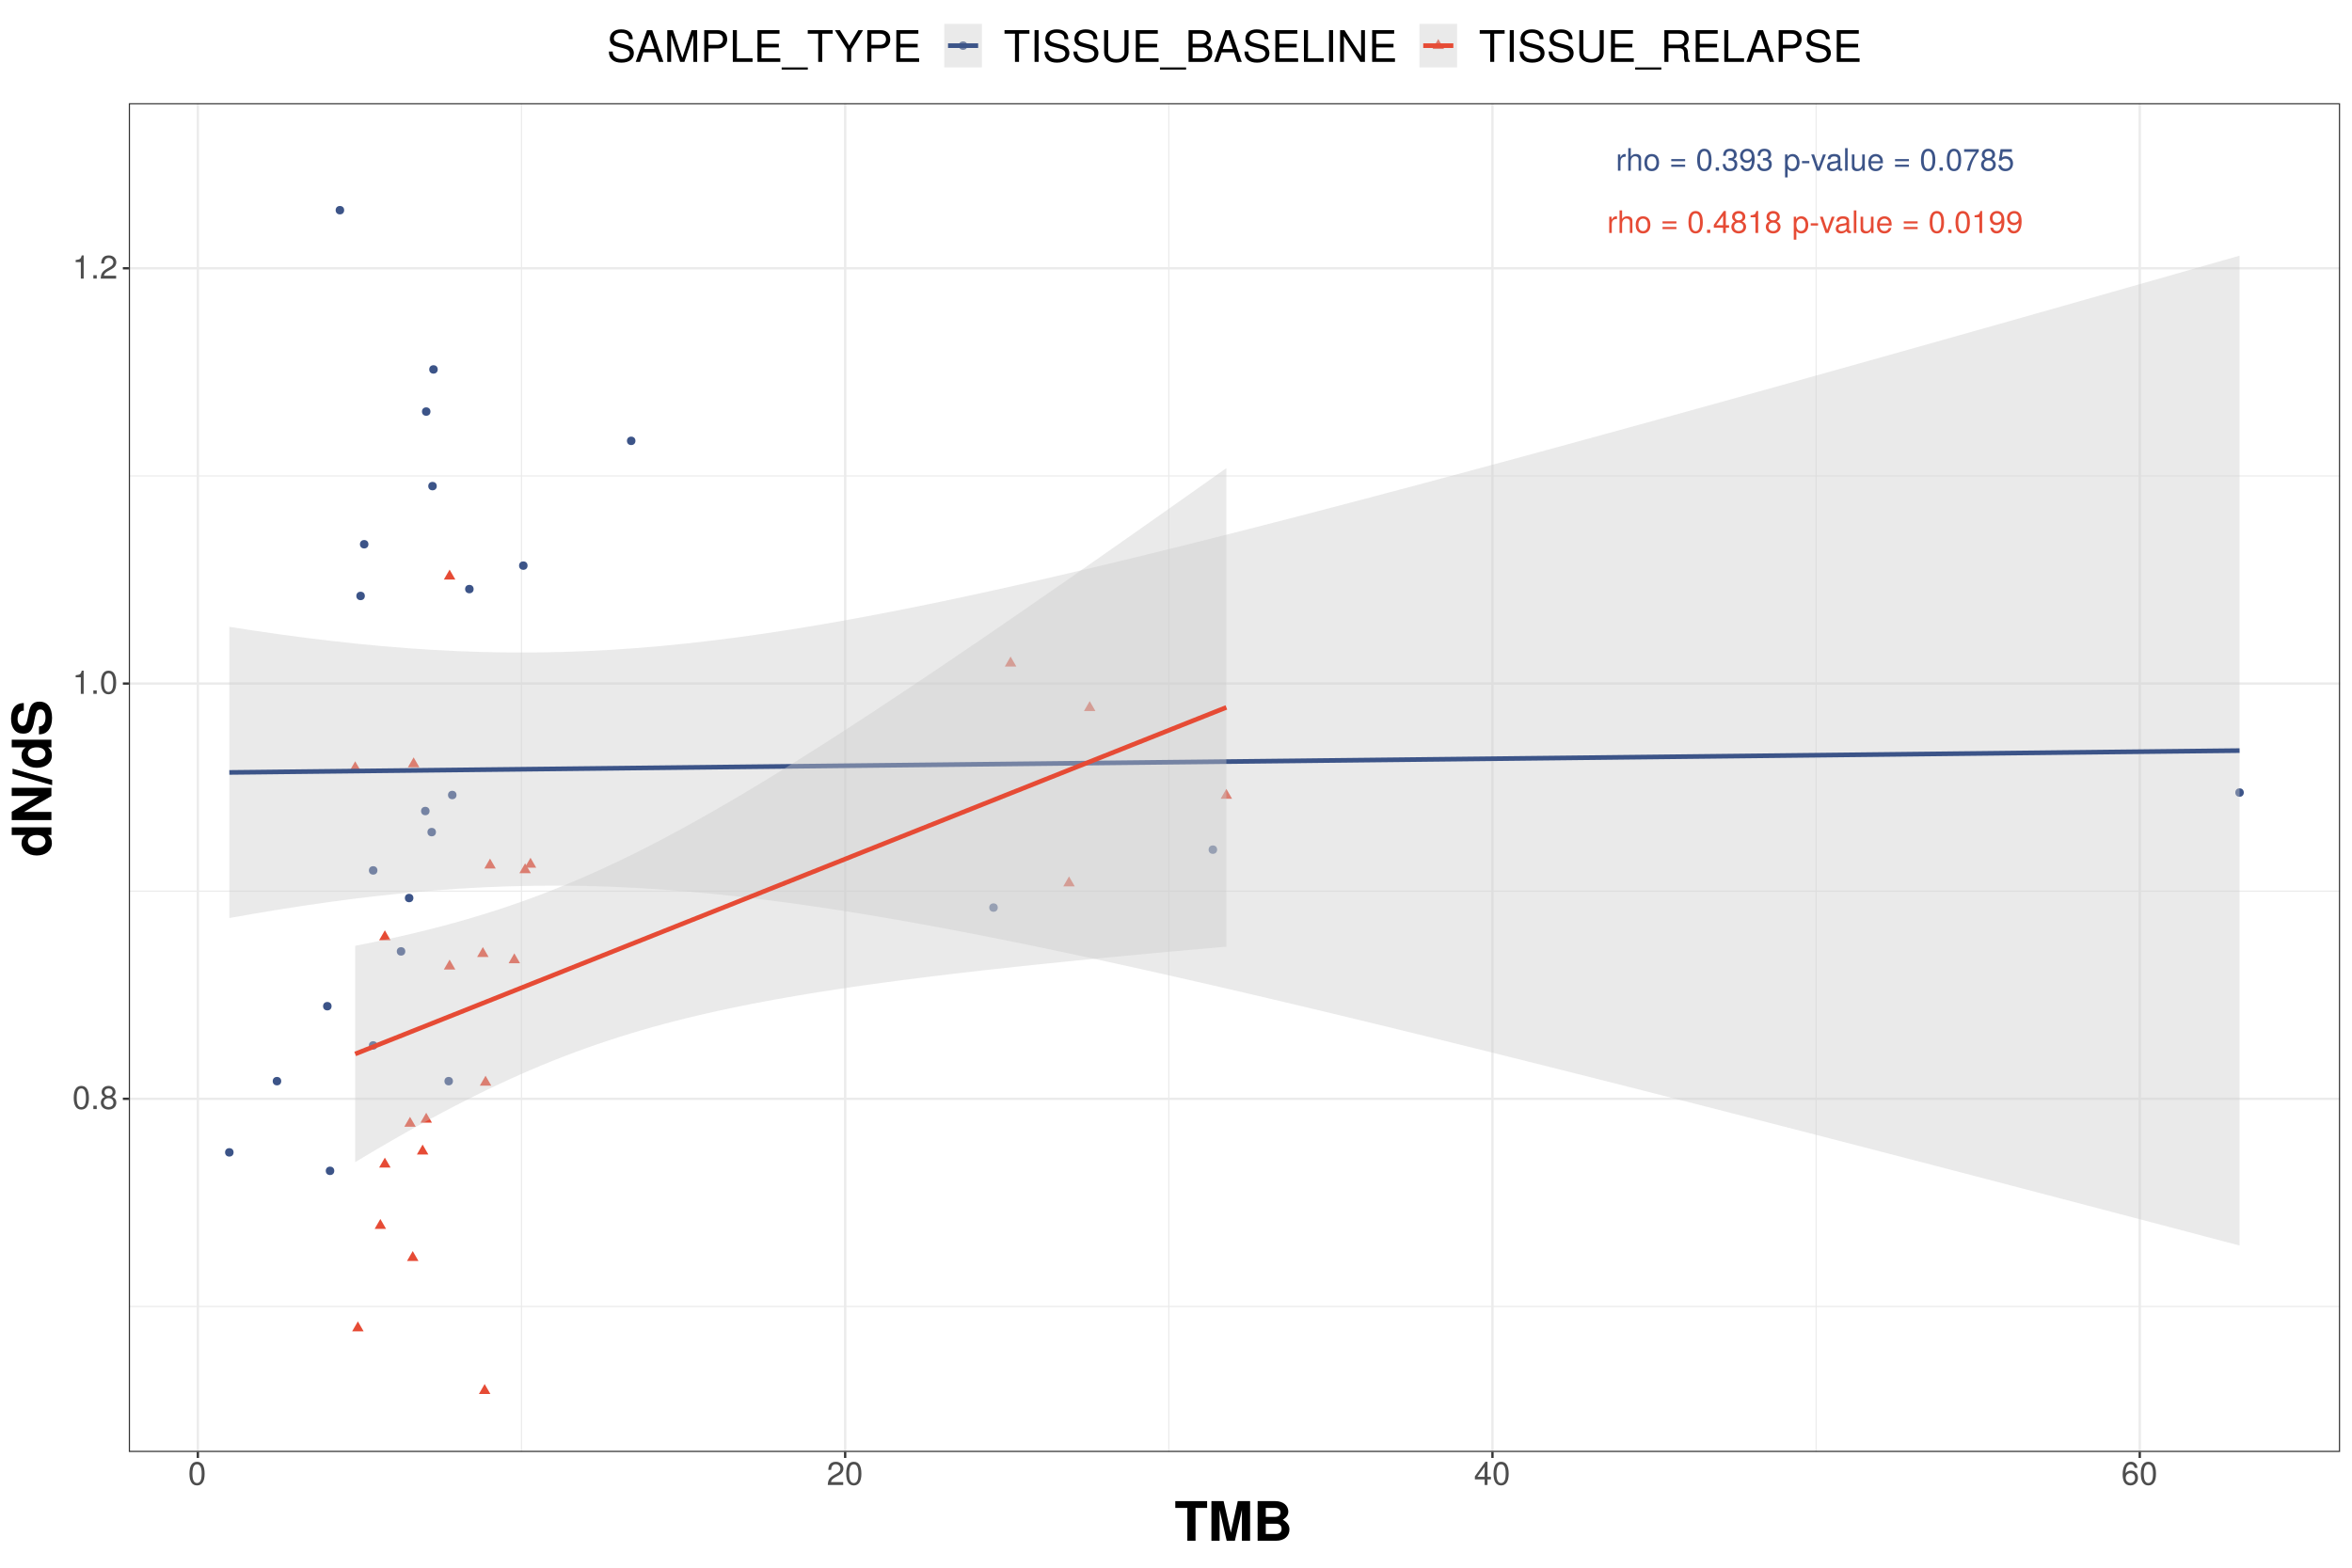 <?xml version="1.0" encoding="UTF-8"?>
<svg xmlns="http://www.w3.org/2000/svg" xmlns:xlink="http://www.w3.org/1999/xlink" width="1080pt" height="720pt" viewBox="0 0 1080 720" version="1.1">
<defs>
<g>
<symbol overflow="visible" id="glyph0-0">
<path style="stroke:none;" d=""/>
</symbol>
<symbol overflow="visible" id="glyph0-1">
<path style="stroke:none;" d="M 4.562 -6.406 L 4.562 -7.625 C 4.359 -7.656 4.266 -7.656 4.109 -7.656 C 3.344 -7.656 2.766 -7.203 2.078 -6.094 L 2.078 -7.453 L 1 -7.453 L 1 0 L 2.172 0 L 2.172 -3.875 C 2.172 -5.547 2.734 -6.391 4.562 -6.406 Z M 4.562 -6.406 "/>
</symbol>
<symbol overflow="visible" id="glyph0-2">
<path style="stroke:none;" d="M 6.906 0 L 6.906 -5.625 C 6.906 -6.875 6.016 -7.656 4.562 -7.656 C 3.516 -7.656 2.875 -7.344 2.172 -6.422 L 2.172 -10.359 L 1 -10.359 L 1 0 L 2.172 0 L 2.172 -4.109 C 2.172 -5.625 2.969 -6.625 4.188 -6.625 C 5.031 -6.625 5.734 -6.141 5.734 -5.156 L 5.734 0 Z M 6.906 0 "/>
</symbol>
<symbol overflow="visible" id="glyph0-3">
<path style="stroke:none;" d="M 7.25 -3.672 C 7.25 -6.234 6.016 -7.656 3.875 -7.656 C 1.781 -7.656 0.516 -6.234 0.516 -3.719 C 0.516 -1.219 1.766 0.219 3.875 0.219 C 5.969 0.219 7.25 -1.219 7.25 -3.672 Z M 6.016 -3.688 C 6.016 -1.938 5.188 -0.875 3.875 -0.875 C 2.562 -0.875 1.75 -1.922 1.75 -3.719 C 1.75 -5.516 2.562 -6.562 3.875 -6.562 C 5.219 -6.562 6.016 -5.531 6.016 -3.688 Z M 6.016 -3.688 "/>
</symbol>
<symbol overflow="visible" id="glyph0-4">
<path style="stroke:none;" d=""/>
</symbol>
<symbol overflow="visible" id="glyph0-5">
<path style="stroke:none;" d="M 7.344 -4.359 L 7.344 -5.328 L 0.969 -5.328 L 0.969 -4.359 Z M 7.344 -1.781 L 7.344 -2.75 L 0.969 -2.75 L 0.969 -1.781 Z M 7.344 -1.781 "/>
</symbol>
<symbol overflow="visible" id="glyph0-6">
<path style="stroke:none;" d="M 7.203 -4.844 C 7.203 -8.344 6.094 -10.078 3.906 -10.078 C 1.734 -10.078 0.609 -8.312 0.609 -4.938 C 0.609 -1.531 1.75 0.219 3.906 0.219 C 6.047 0.219 7.203 -1.531 7.203 -4.844 Z M 5.922 -4.969 C 5.922 -2.109 5.281 -0.828 3.875 -0.828 C 2.562 -0.828 1.891 -2.156 1.891 -4.922 C 1.891 -7.672 2.562 -8.969 3.906 -8.969 C 5.266 -8.969 5.922 -7.656 5.922 -4.969 Z M 5.922 -4.969 "/>
</symbol>
<symbol overflow="visible" id="glyph0-7">
<path style="stroke:none;" d="M 2.719 0 L 2.719 -1.484 L 1.234 -1.484 L 1.234 0 Z M 2.719 0 "/>
</symbol>
<symbol overflow="visible" id="glyph0-8">
<path style="stroke:none;" d="M 7.188 -2.922 C 7.188 -4.156 6.703 -4.859 5.484 -5.281 C 6.422 -5.641 6.891 -6.297 6.891 -7.312 C 6.891 -9.047 5.75 -10.078 3.828 -10.078 C 1.797 -10.078 0.719 -8.969 0.672 -6.828 L 1.922 -6.828 C 1.953 -8.312 2.562 -8.984 3.844 -8.984 C 4.953 -8.984 5.609 -8.328 5.609 -7.266 C 5.609 -6.188 5.141 -5.75 3.141 -5.75 L 3.141 -4.688 L 3.828 -4.688 C 5.203 -4.688 5.922 -4.031 5.922 -2.922 C 5.922 -1.656 5.141 -0.891 3.828 -0.891 C 2.453 -0.891 1.797 -1.578 1.703 -3.047 L 0.453 -3.047 C 0.609 -0.797 1.719 0.219 3.781 0.219 C 5.859 0.219 7.188 -1.031 7.188 -2.922 Z M 7.188 -2.922 "/>
</symbol>
<symbol overflow="visible" id="glyph0-9">
<path style="stroke:none;" d="M 7.234 -5.281 C 7.234 -8.438 6.141 -10.078 3.844 -10.078 C 1.922 -10.078 0.547 -8.719 0.547 -6.734 C 0.547 -4.859 1.812 -3.594 3.641 -3.594 C 4.594 -3.594 5.297 -3.938 5.938 -4.719 C 5.922 -2.266 5.141 -0.891 3.703 -0.891 C 2.812 -0.891 2.203 -1.453 2 -2.422 L 0.75 -2.422 C 1 -0.766 2.078 0.219 3.609 0.219 C 5.969 0.219 7.234 -1.797 7.234 -5.281 Z M 5.875 -6.766 C 5.875 -5.531 5 -4.703 3.781 -4.703 C 2.578 -4.703 1.812 -5.484 1.812 -6.844 C 1.812 -8.125 2.672 -8.984 3.828 -8.984 C 4.984 -8.984 5.875 -8.078 5.875 -6.766 Z M 5.875 -6.766 "/>
</symbol>
<symbol overflow="visible" id="glyph0-10">
<path style="stroke:none;" d="M 7.438 -3.656 C 7.438 -6.156 6.219 -7.656 4.234 -7.656 C 3.234 -7.656 2.422 -7.203 1.859 -6.328 L 1.859 -7.453 L 0.781 -7.453 L 0.781 3.094 L 1.969 3.094 L 1.969 -0.891 C 2.594 -0.125 3.281 0.219 4.25 0.219 C 6.172 0.219 7.438 -1.281 7.438 -3.656 Z M 6.203 -3.688 C 6.203 -1.984 5.328 -0.891 4.031 -0.891 C 2.781 -0.891 1.969 -1.922 1.969 -3.672 C 1.969 -5.422 2.781 -6.562 4.031 -6.562 C 5.344 -6.562 6.203 -5.453 6.203 -3.688 Z M 6.203 -3.688 "/>
</symbol>
<symbol overflow="visible" id="glyph0-11">
<path style="stroke:none;" d="M 4.031 -3.406 L 4.031 -4.438 L 0.656 -4.438 L 0.656 -3.406 Z M 4.031 -3.406 "/>
</symbol>
<symbol overflow="visible" id="glyph0-12">
<path style="stroke:none;" d="M 6.906 -7.453 L 5.578 -7.453 L 3.469 -1.406 L 1.484 -7.453 L 0.141 -7.453 L 2.766 0 L 4.047 0 Z M 6.906 -7.453 "/>
</symbol>
<symbol overflow="visible" id="glyph0-13">
<path style="stroke:none;" d="M 7.609 -0.031 L 7.609 -0.922 C 7.484 -0.891 7.422 -0.891 7.344 -0.891 C 6.938 -0.891 6.719 -1.109 6.719 -1.484 L 6.719 -5.625 C 6.719 -6.953 5.75 -7.656 3.906 -7.656 C 2.109 -7.656 1 -6.969 0.922 -5.25 L 2.125 -5.25 C 2.219 -6.156 2.766 -6.562 3.875 -6.562 C 4.938 -6.562 5.531 -6.172 5.531 -5.453 L 5.531 -5.141 C 5.531 -4.656 5.234 -4.438 4.297 -4.328 C 2.609 -4.109 2.359 -4.047 1.906 -3.875 C 1.031 -3.516 0.594 -2.844 0.594 -1.938 C 0.594 -0.578 1.531 0.219 3.047 0.219 C 4 0.219 4.922 -0.188 5.578 -0.875 C 5.703 -0.312 6.219 0.094 6.797 0.094 C 7.031 0.094 7.219 0.078 7.609 -0.031 Z M 5.531 -2.578 C 5.531 -1.5 4.453 -0.828 3.297 -0.828 C 2.375 -0.828 1.828 -1.156 1.828 -1.969 C 1.828 -2.75 2.359 -3.078 3.625 -3.266 C 4.875 -3.438 5.141 -3.5 5.531 -3.688 Z M 5.531 -2.578 "/>
</symbol>
<symbol overflow="visible" id="glyph0-14">
<path style="stroke:none;" d="M 2.141 0 L 2.141 -10.359 L 0.969 -10.359 L 0.969 0 Z M 2.141 0 "/>
</symbol>
<symbol overflow="visible" id="glyph0-15">
<path style="stroke:none;" d="M 6.859 0 L 6.859 -7.453 L 5.672 -7.453 L 5.672 -3.344 C 5.672 -1.812 4.875 -0.828 3.641 -0.828 C 2.703 -0.828 2.109 -1.391 2.109 -2.297 L 2.109 -7.453 L 0.922 -7.453 L 0.922 -1.812 C 0.922 -0.578 1.844 0.219 3.297 0.219 C 4.391 0.219 5.094 -0.172 5.781 -1.156 L 5.781 0 Z M 6.859 0 "/>
</symbol>
<symbol overflow="visible" id="glyph0-16">
<path style="stroke:none;" d="M 7.297 -3.391 C 7.297 -4.469 7.203 -5.141 7 -5.703 C 6.516 -6.922 5.375 -7.656 3.984 -7.656 C 1.906 -7.656 0.562 -6.125 0.562 -3.688 C 0.562 -1.234 1.859 0.219 3.953 0.219 C 5.656 0.219 6.844 -0.75 7.141 -2.266 L 5.938 -2.266 C 5.609 -1.281 4.953 -0.875 4 -0.875 C 2.766 -0.875 1.828 -1.672 1.812 -3.391 Z M 6.031 -4.438 C 6.031 -4.438 6.031 -4.375 6.016 -4.344 L 1.828 -4.344 C 1.938 -5.672 2.766 -6.562 3.969 -6.562 C 5.141 -6.562 6.031 -5.609 6.031 -4.438 Z M 6.031 -4.438 "/>
</symbol>
<symbol overflow="visible" id="glyph0-17">
<path style="stroke:none;" d="M 7.391 -8.812 L 7.391 -9.875 L 0.656 -9.875 L 0.656 -8.625 L 6.094 -8.625 C 4.094 -6.094 2.672 -3.156 1.969 0 L 3.297 0 C 3.859 -3.25 5.281 -6.297 7.391 -8.812 Z M 7.391 -8.812 "/>
</symbol>
<symbol overflow="visible" id="glyph0-18">
<path style="stroke:none;" d="M 7.297 -2.844 C 7.297 -3.969 6.719 -4.75 5.562 -5.297 C 6.594 -5.922 6.938 -6.438 6.938 -7.391 C 6.938 -8.969 5.703 -10.078 3.906 -10.078 C 2.141 -10.078 0.875 -8.969 0.875 -7.391 C 0.875 -6.453 1.219 -5.938 2.25 -5.297 C 1.094 -4.75 0.531 -3.969 0.531 -2.859 C 0.531 -1.016 1.922 0.219 3.906 0.219 C 5.906 0.219 7.297 -1.016 7.297 -2.844 Z M 5.656 -7.359 C 5.656 -6.422 4.969 -5.797 3.906 -5.797 C 2.859 -5.797 2.156 -6.422 2.156 -7.375 C 2.156 -8.344 2.859 -8.969 3.906 -8.969 C 4.984 -8.969 5.656 -8.344 5.656 -7.359 Z M 6.016 -2.828 C 6.016 -1.641 5.156 -0.891 3.875 -0.891 C 2.656 -0.891 1.812 -1.656 1.812 -2.828 C 1.812 -4.016 2.656 -4.75 3.906 -4.75 C 5.156 -4.75 6.016 -4.016 6.016 -2.828 Z M 6.016 -2.828 "/>
</symbol>
<symbol overflow="visible" id="glyph0-19">
<path style="stroke:none;" d="M 7.297 -3.344 C 7.297 -5.328 5.969 -6.641 4.031 -6.641 C 3.328 -6.641 2.766 -6.453 2.172 -6.031 L 2.578 -8.625 L 6.766 -8.625 L 6.766 -9.875 L 1.562 -9.875 L 0.812 -4.594 L 1.969 -4.594 C 2.547 -5.297 3.031 -5.531 3.812 -5.531 C 5.156 -5.531 6.016 -4.656 6.016 -3.172 C 6.016 -1.719 5.172 -0.891 3.812 -0.891 C 2.719 -0.891 2.047 -1.453 1.75 -2.594 L 0.5 -2.594 C 0.906 -0.578 2.047 0.219 3.844 0.219 C 5.875 0.219 7.297 -1.203 7.297 -3.344 Z M 7.297 -3.344 "/>
</symbol>
<symbol overflow="visible" id="glyph0-20">
<path style="stroke:none;" d="M 7.391 -2.422 L 7.391 -3.547 L 5.906 -3.547 L 5.906 -10.078 L 4.984 -10.078 L 0.391 -3.734 L 0.391 -2.422 L 4.656 -2.422 L 4.656 0 L 5.906 0 L 5.906 -2.422 Z M 4.656 -3.547 L 1.5 -3.547 L 4.656 -7.953 Z M 4.656 -3.547 "/>
</symbol>
<symbol overflow="visible" id="glyph0-21">
<path style="stroke:none;" d="M 4.938 0 L 4.938 -10.078 L 4.109 -10.078 C 3.672 -8.531 3.391 -8.312 1.453 -8.078 L 1.453 -7.188 L 3.688 -7.188 L 3.688 0 Z M 4.938 0 "/>
</symbol>
<symbol overflow="visible" id="glyph1-0">
<path style="stroke:none;" d=""/>
</symbol>
<symbol overflow="visible" id="glyph1-1">
<path style="stroke:none;" d="M 7.609 -5.109 C 7.609 -8.812 6.438 -10.641 4.125 -10.641 C 1.828 -10.641 0.641 -8.781 0.641 -5.203 C 0.641 -1.625 1.844 0.219 4.125 0.219 C 6.375 0.219 7.609 -1.625 7.609 -5.109 Z M 6.25 -5.234 C 6.25 -2.219 5.562 -0.875 4.094 -0.875 C 2.703 -0.875 2 -2.281 2 -5.188 C 2 -8.094 2.703 -9.469 4.125 -9.469 C 5.547 -9.469 6.25 -8.078 6.25 -5.234 Z M 6.25 -5.234 "/>
</symbol>
<symbol overflow="visible" id="glyph1-2">
<path style="stroke:none;" d="M 2.859 0 L 2.859 -1.562 L 1.312 -1.562 L 1.312 0 Z M 2.859 0 "/>
</symbol>
<symbol overflow="visible" id="glyph1-3">
<path style="stroke:none;" d="M 7.688 -3 C 7.688 -4.188 7.094 -5.016 5.859 -5.594 C 6.953 -6.25 7.312 -6.797 7.312 -7.797 C 7.312 -9.469 6.016 -10.641 4.125 -10.641 C 2.25 -10.641 0.938 -9.469 0.938 -7.797 C 0.938 -6.812 1.297 -6.266 2.375 -5.594 C 1.156 -5.016 0.562 -4.188 0.562 -3.016 C 0.562 -1.062 2.031 0.219 4.125 0.219 C 6.219 0.219 7.688 -1.062 7.688 -3 Z M 5.969 -7.766 C 5.969 -6.781 5.234 -6.125 4.125 -6.125 C 3.016 -6.125 2.281 -6.781 2.281 -7.781 C 2.281 -8.812 3.016 -9.469 4.125 -9.469 C 5.25 -9.469 5.969 -8.812 5.969 -7.766 Z M 6.344 -2.984 C 6.344 -1.719 5.438 -0.938 4.094 -0.938 C 2.812 -0.938 1.906 -1.734 1.906 -2.984 C 1.906 -4.234 2.812 -5.016 4.125 -5.016 C 5.438 -5.016 6.344 -4.234 6.344 -2.984 Z M 6.344 -2.984 "/>
</symbol>
<symbol overflow="visible" id="glyph1-4">
<path style="stroke:none;" d="M 5.203 0 L 5.203 -10.641 L 4.328 -10.641 C 3.875 -9 3.562 -8.781 1.531 -8.516 L 1.531 -7.578 L 3.891 -7.578 L 3.891 0 Z M 5.203 0 "/>
</symbol>
<symbol overflow="visible" id="glyph1-5">
<path style="stroke:none;" d="M 7.672 -7.516 C 7.672 -9.312 6.266 -10.641 4.266 -10.641 C 2.078 -10.641 0.828 -9.531 0.75 -6.938 L 2.062 -6.938 C 2.172 -8.734 2.906 -9.484 4.219 -9.484 C 5.422 -9.484 6.312 -8.625 6.312 -7.484 C 6.312 -6.641 5.812 -5.922 4.875 -5.391 L 3.5 -4.609 C 1.281 -3.344 0.625 -2.344 0.516 0 L 7.594 0 L 7.594 -1.312 L 2 -1.312 C 2.125 -2.172 2.609 -2.734 3.922 -3.5 L 5.422 -4.312 C 6.906 -5.094 7.672 -6.203 7.672 -7.516 Z M 7.672 -7.516 "/>
</symbol>
<symbol overflow="visible" id="glyph1-6">
<path style="stroke:none;" d="M 7.797 -2.547 L 7.797 -3.734 L 6.219 -3.734 L 6.219 -10.641 L 5.25 -10.641 L 0.422 -3.938 L 0.422 -2.547 L 4.906 -2.547 L 4.906 0 L 6.219 0 L 6.219 -2.547 Z M 4.906 -3.734 L 1.578 -3.734 L 4.906 -8.391 Z M 4.906 -3.734 "/>
</symbol>
<symbol overflow="visible" id="glyph1-7">
<path style="stroke:none;" d="M 7.688 -3.297 C 7.688 -5.281 6.344 -6.609 4.438 -6.609 C 3.391 -6.609 2.562 -6.203 2 -5.438 C 2.016 -8.031 2.844 -9.469 4.359 -9.469 C 5.297 -9.469 5.938 -8.875 6.156 -7.859 L 7.469 -7.859 C 7.219 -9.594 6.078 -10.641 4.453 -10.641 C 1.984 -10.641 0.641 -8.547 0.641 -4.844 C 0.641 -1.531 1.781 0.219 4.219 0.219 C 6.234 0.219 7.688 -1.219 7.688 -3.297 Z M 6.344 -3.188 C 6.344 -1.859 5.438 -0.938 4.234 -0.938 C 3 -0.938 2.062 -1.906 2.062 -3.266 C 2.062 -4.594 2.969 -5.438 4.281 -5.438 C 5.547 -5.438 6.344 -4.625 6.344 -3.188 Z M 6.344 -3.188 "/>
</symbol>
<symbol overflow="visible" id="glyph2-0">
<path style="stroke:none;" d=""/>
</symbol>
<symbol overflow="visible" id="glyph2-1">
<path style="stroke:none;" d="M 14.953 -15.094 L 14.953 -18.219 L 0.344 -18.219 L 0.344 -15.094 L 5.875 -15.094 L 5.875 0 L 9.625 0 L 9.625 -15.094 Z M 14.953 -15.094 "/>
</symbol>
<symbol overflow="visible" id="glyph2-2">
<path style="stroke:none;" d="M 19.406 0 L 19.406 -18.219 L 13.75 -18.219 L 10.547 -3.719 L 7.25 -18.219 L 1.656 -18.219 L 1.656 0 L 5.406 0 L 5.406 -14.203 L 8.672 0 L 12.422 0 L 15.656 -14.203 L 15.656 0 Z M 19.406 0 "/>
</symbol>
<symbol overflow="visible" id="glyph2-3">
<path style="stroke:none;" d="M 16.656 -5.25 C 16.656 -7.047 15.672 -8.469 13.625 -9.672 C 15.422 -10.828 16.125 -11.875 16.125 -13.422 C 16.125 -16 13.969 -18.219 10.172 -18.219 L 2.047 -18.219 L 2.047 0 L 10.25 0 C 14.5 0 16.656 -2.25 16.656 -5.25 Z M 12.531 -13.031 C 12.531 -11.703 11.594 -10.969 9.875 -10.969 L 5.797 -10.969 L 5.797 -15.094 L 9.875 -15.094 C 11.594 -15.094 12.531 -14.375 12.531 -13.031 Z M 13.047 -5.469 C 13.047 -3.953 12.094 -3.125 10.281 -3.125 L 5.797 -3.125 L 5.797 -7.844 L 10.281 -7.844 C 12.094 -7.844 13.047 -7.031 13.047 -5.469 Z M 13.047 -5.469 "/>
</symbol>
<symbol overflow="visible" id="glyph3-0">
<path style="stroke:none;" d=""/>
</symbol>
<symbol overflow="visible" id="glyph3-1">
<path style="stroke:none;" d="M 0 -13.625 L -18.219 -13.625 L -18.219 -10.125 L -11.75 -10.125 C -13.094 -9.25 -13.719 -8.078 -13.719 -6.406 C -13.719 -3.172 -10.797 -0.719 -6.719 -0.719 C -2.906 -0.719 0.219 -2.828 0.219 -6.406 C 0.219 -8.078 -0.406 -9.25 -1.547 -10.125 L 0 -10.125 Z M -6.672 -10.125 C -4.219 -10.125 -2.703 -8.922 -2.703 -7.172 C -2.703 -5.422 -4.25 -4.219 -6.719 -4.219 C -9.219 -4.219 -10.797 -5.422 -10.797 -7.172 C -10.797 -8.953 -9.25 -10.125 -6.672 -10.125 Z M -6.672 -10.125 "/>
</symbol>
<symbol overflow="visible" id="glyph3-2">
<path style="stroke:none;" d="M 0 -16.531 L -18.219 -16.531 L -18.219 -12.781 L -5.828 -12.781 L -18.219 -5.547 L -18.219 -1.703 L 0 -1.703 L 0 -5.453 L -12.594 -5.453 L 0 -12.781 Z M 0 -16.531 "/>
</symbol>
<symbol overflow="visible" id="glyph3-3">
<path style="stroke:none;" d="M -17.844 -7.281 L -17.844 -4.844 L 0.344 0.297 L 0.344 -2.125 Z M -17.844 -7.281 "/>
</symbol>
<symbol overflow="visible" id="glyph3-4">
<path style="stroke:none;" d="M -5.469 -15.828 C -8.344 -15.828 -9.703 -14.375 -10.344 -11 L -10.906 -8.156 C -11.422 -5.469 -11.953 -4.703 -13.281 -4.703 C -14.656 -4.703 -15.531 -5.922 -15.531 -7.844 C -15.531 -10.219 -14.531 -11.672 -12.672 -11.672 L -12.672 -15.172 C -16.531 -15.172 -18.531 -12.469 -18.531 -8.031 C -18.531 -3.656 -16.469 -1.125 -12.922 -1.125 C -10.078 -1.125 -8.75 -2.547 -8.031 -6.25 L -7.531 -8.797 C -7.031 -11.297 -6.5 -12.219 -5.031 -12.219 C -3.5 -12.219 -2.703 -10.828 -2.703 -8.547 C -2.703 -6 -3.781 -4.453 -5.719 -4.453 L -5.719 -0.797 C -1.828 -0.797 0.297 -3.703 0.297 -8.344 C 0.297 -13.047 -1.781 -15.828 -5.469 -15.828 Z M -5.469 -15.828 "/>
</symbol>
<symbol overflow="visible" id="glyph4-0">
<path style="stroke:none;" d=""/>
</symbol>
<symbol overflow="visible" id="glyph4-1">
<path style="stroke:none;" d="M 12.422 -4 C 12.422 -5.797 11.297 -7.125 9.312 -7.656 L 5.656 -8.641 C 3.906 -9.094 3.266 -9.688 3.266 -10.797 C 3.266 -12.281 4.562 -13.375 6.516 -13.375 C 8.844 -13.375 10.156 -12.312 10.156 -10.422 L 11.922 -10.422 C 11.922 -13.281 9.938 -14.938 6.578 -14.938 C 3.375 -14.938 1.406 -13.188 1.406 -10.547 C 1.406 -8.766 2.344 -7.641 4.266 -7.141 L 7.875 -6.188 C 9.719 -5.703 10.562 -4.953 10.562 -3.812 C 10.562 -2.219 9.359 -1.281 6.844 -1.281 C 4.078 -1.281 2.719 -2.656 2.719 -4.734 L 0.953 -4.734 C 0.953 -1.297 3.281 0.359 6.719 0.359 C 10.422 0.359 12.422 -1.406 12.422 -4 Z M 12.422 -4 "/>
</symbol>
<symbol overflow="visible" id="glyph4-2">
<path style="stroke:none;" d="M 13.062 0 L 7.938 -14.578 L 5.547 -14.578 L 0.344 0 L 2.312 0 L 3.859 -4.375 L 9.484 -4.375 L 10.984 0 Z M 8.953 -5.938 L 4.312 -5.938 L 6.719 -12.578 Z M 8.953 -5.938 "/>
</symbol>
<symbol overflow="visible" id="glyph4-3">
<path style="stroke:none;" d="M 15.219 0 L 15.219 -14.578 L 12.641 -14.578 L 8.406 -1.875 L 4.078 -14.578 L 1.5 -14.578 L 1.5 0 L 3.266 0 L 3.266 -12.219 L 7.406 0 L 9.359 0 L 13.453 -12.219 L 13.453 0 Z M 15.219 0 "/>
</symbol>
<symbol overflow="visible" id="glyph4-4">
<path style="stroke:none;" d="M 12.344 -10.297 C 12.344 -13.047 10.719 -14.578 7.844 -14.578 L 1.812 -14.578 L 1.812 0 L 3.688 0 L 3.688 -6.188 L 8.266 -6.188 C 10.656 -6.188 12.344 -7.875 12.344 -10.297 Z M 10.406 -10.375 C 10.406 -8.781 9.344 -7.812 7.562 -7.812 L 3.688 -7.812 L 3.688 -12.938 L 7.562 -12.938 C 9.344 -12.938 10.406 -11.984 10.406 -10.375 Z M 10.406 -10.375 "/>
</symbol>
<symbol overflow="visible" id="glyph4-5">
<path style="stroke:none;" d="M 10.656 0 L 10.656 -1.641 L 3.453 -1.641 L 3.453 -14.578 L 1.594 -14.578 L 1.594 0 Z M 10.656 0 "/>
</symbol>
<symbol overflow="visible" id="glyph4-6">
<path style="stroke:none;" d="M 12.266 0 L 12.266 -1.641 L 3.656 -1.641 L 3.656 -6.641 L 11.594 -6.641 L 11.594 -8.281 L 3.656 -8.281 L 3.656 -12.938 L 11.906 -12.938 L 11.906 -14.578 L 1.797 -14.578 L 1.797 0 Z M 12.266 0 "/>
</symbol>
<symbol overflow="visible" id="glyph4-7">
<path style="stroke:none;" d="M 11.562 3.547 L 11.562 2.547 L -0.438 2.547 L -0.438 3.547 Z M 11.562 3.547 "/>
</symbol>
<symbol overflow="visible" id="glyph4-8">
<path style="stroke:none;" d="M 11.859 -12.938 L 11.859 -14.578 L 0.422 -14.578 L 0.422 -12.938 L 5.219 -12.938 L 5.219 0 L 7.078 0 L 7.078 -12.938 Z M 11.859 -12.938 "/>
</symbol>
<symbol overflow="visible" id="glyph4-9">
<path style="stroke:none;" d="M 13.219 -14.578 L 11 -14.578 L 6.844 -7.484 L 2.562 -14.578 L 0.266 -14.578 L 5.875 -5.719 L 5.875 0 L 7.734 0 L 7.734 -5.719 Z M 13.219 -14.578 "/>
</symbol>
<symbol overflow="visible" id="glyph4-10">
<path style="stroke:none;" d="M 3.859 0 L 3.859 -14.578 L 2 -14.578 L 2 0 Z M 3.859 0 "/>
</symbol>
<symbol overflow="visible" id="glyph4-11">
<path style="stroke:none;" d="M 12.906 -4.438 L 12.906 -14.578 L 11.047 -14.578 L 11.047 -4.438 C 11.047 -2.484 9.625 -1.281 7.281 -1.281 C 5.094 -1.281 3.562 -2.312 3.562 -4.438 L 3.562 -14.578 L 1.703 -14.578 L 1.703 -4.438 C 1.703 -1.484 3.812 0.359 7.281 0.359 C 10.703 0.359 12.906 -1.516 12.906 -4.438 Z M 12.906 -4.438 "/>
</symbol>
<symbol overflow="visible" id="glyph4-12">
<path style="stroke:none;" d="M 12.453 -4.156 C 12.453 -5.922 11.656 -6.984 9.797 -7.703 C 11.125 -8.312 11.812 -9.406 11.812 -10.875 C 11.812 -13 10.266 -14.578 7.5 -14.578 L 1.578 -14.578 L 1.578 0 L 8.156 0 C 10.781 0 12.453 -1.766 12.453 -4.156 Z M 9.953 -10.625 C 9.953 -9.141 9.094 -8.297 7.047 -8.297 L 3.438 -8.297 L 3.438 -12.938 L 7.047 -12.938 C 9.094 -12.938 9.953 -12.094 9.953 -10.625 Z M 10.594 -4.141 C 10.594 -2.734 9.734 -1.641 7.984 -1.641 L 3.438 -1.641 L 3.438 -6.656 L 7.984 -6.656 C 9.734 -6.656 10.594 -5.562 10.594 -4.141 Z M 10.594 -4.141 "/>
</symbol>
<symbol overflow="visible" id="glyph4-13">
<path style="stroke:none;" d="M 12.922 0 L 12.922 -14.578 L 11.156 -14.578 L 11.156 -2.656 L 3.547 -14.578 L 1.516 -14.578 L 1.516 0 L 3.281 0 L 3.281 -11.812 L 10.812 0 Z M 12.922 0 "/>
</symbol>
<symbol overflow="visible" id="glyph4-14">
<path style="stroke:none;" d="M 13.578 0 L 13.578 -0.453 C 12.875 -0.938 12.719 -1.453 12.703 -3.406 C 12.656 -5.797 12.297 -6.516 10.719 -7.203 C 12.359 -8 13.016 -9.016 13.016 -10.688 C 13.016 -13.203 11.438 -14.578 8.578 -14.578 L 1.859 -14.578 L 1.859 0 L 3.719 0 L 3.719 -6.281 L 8.516 -6.281 C 10.156 -6.281 10.938 -5.484 10.922 -3.688 L 10.906 -2.375 C 10.875 -1.484 11.062 -0.594 11.312 0 Z M 11.078 -10.422 C 11.078 -8.703 10.203 -7.922 8.219 -7.922 L 3.719 -7.922 L 3.719 -12.938 L 8.219 -12.938 C 10.297 -12.938 11.078 -12.062 11.078 -10.422 Z M 11.078 -10.422 "/>
</symbol>
</g>
<clipPath id="clip1">
  <path d="M 59.152 47.398 L 1074.523 47.398 L 1074.523 666.852 L 59.152 666.852 Z M 59.152 47.398 "/>
</clipPath>
<clipPath id="clip2">
  <path d="M 59.152 599 L 1074.523 599 L 1074.523 601 L 59.152 601 Z M 59.152 599 "/>
</clipPath>
<clipPath id="clip3">
  <path d="M 59.152 409 L 1074.523 409 L 1074.523 410 L 59.152 410 Z M 59.152 409 "/>
</clipPath>
<clipPath id="clip4">
  <path d="M 59.152 218 L 1074.523 218 L 1074.523 219 L 59.152 219 Z M 59.152 218 "/>
</clipPath>
<clipPath id="clip5">
  <path d="M 239 47.398 L 240 47.398 L 240 666.852 L 239 666.852 Z M 239 47.398 "/>
</clipPath>
<clipPath id="clip6">
  <path d="M 536 47.398 L 537 47.398 L 537 666.852 L 536 666.852 Z M 536 47.398 "/>
</clipPath>
<clipPath id="clip7">
  <path d="M 833 47.398 L 835 47.398 L 835 666.852 L 833 666.852 Z M 833 47.398 "/>
</clipPath>
<clipPath id="clip8">
  <path d="M 59.152 504 L 1074.523 504 L 1074.523 506 L 59.152 506 Z M 59.152 504 "/>
</clipPath>
<clipPath id="clip9">
  <path d="M 59.152 313 L 1074.523 313 L 1074.523 315 L 59.152 315 Z M 59.152 313 "/>
</clipPath>
<clipPath id="clip10">
  <path d="M 59.152 122 L 1074.523 122 L 1074.523 124 L 59.152 124 Z M 59.152 122 "/>
</clipPath>
<clipPath id="clip11">
  <path d="M 90 47.398 L 92 47.398 L 92 666.852 L 90 666.852 Z M 90 47.398 "/>
</clipPath>
<clipPath id="clip12">
  <path d="M 387 47.398 L 389 47.398 L 389 666.852 L 387 666.852 Z M 387 47.398 "/>
</clipPath>
<clipPath id="clip13">
  <path d="M 684 47.398 L 686 47.398 L 686 666.852 L 684 666.852 Z M 684 47.398 "/>
</clipPath>
<clipPath id="clip14">
  <path d="M 982 47.398 L 984 47.398 L 984 666.852 L 982 666.852 Z M 982 47.398 "/>
</clipPath>
<clipPath id="clip15">
  <path d="M 59.152 47.398 L 1074.523 47.398 L 1074.523 666.852 L 59.152 666.852 Z M 59.152 47.398 "/>
</clipPath>
</defs>
<g id="surface129">
<rect x="0" y="0" width="1080" height="720" style="fill:rgb(100%,100%,100%);fill-opacity:1;stroke:none;"/>
<rect x="0" y="0" width="1080" height="720" style="fill:rgb(100%,100%,100%);fill-opacity:1;stroke:none;"/>
<path style="fill:none;stroke-width:1.067;stroke-linecap:round;stroke-linejoin:round;stroke:rgb(100%,100%,100%);stroke-opacity:1;stroke-miterlimit:10;" d="M 0 720 L 1080 720 L 1080 0 L 0 0 Z M 0 720 "/>
<g clip-path="url(#clip1)" clip-rule="nonzero">
<path style=" stroke:none;fill-rule:nonzero;fill:rgb(100%,100%,100%);fill-opacity:1;" d="M 59.152 666.848 L 1074.523 666.848 L 1074.523 47.395 L 59.152 47.395 Z M 59.152 666.848 "/>
</g>
<g clip-path="url(#clip2)" clip-rule="nonzero">
<path style="fill:none;stroke-width:0.533;stroke-linecap:butt;stroke-linejoin:round;stroke:rgb(92.157%,92.157%,92.157%);stroke-opacity:1;stroke-miterlimit:10;" d="M 59.152 600.004 L 1074.52 600.004 "/>
</g>
<g clip-path="url(#clip3)" clip-rule="nonzero">
<path style="fill:none;stroke-width:0.533;stroke-linecap:butt;stroke-linejoin:round;stroke:rgb(92.157%,92.157%,92.157%);stroke-opacity:1;stroke-miterlimit:10;" d="M 59.152 409.297 L 1074.52 409.297 "/>
</g>
<g clip-path="url(#clip4)" clip-rule="nonzero">
<path style="fill:none;stroke-width:0.533;stroke-linecap:butt;stroke-linejoin:round;stroke:rgb(92.157%,92.157%,92.157%);stroke-opacity:1;stroke-miterlimit:10;" d="M 59.152 218.586 L 1074.52 218.586 "/>
</g>
<g clip-path="url(#clip5)" clip-rule="nonzero">
<path style="fill:none;stroke-width:0.533;stroke-linecap:butt;stroke-linejoin:round;stroke:rgb(92.157%,92.157%,92.157%);stroke-opacity:1;stroke-miterlimit:10;" d="M 239.469 666.848 L 239.469 47.398 "/>
</g>
<g clip-path="url(#clip6)" clip-rule="nonzero">
<path style="fill:none;stroke-width:0.533;stroke-linecap:butt;stroke-linejoin:round;stroke:rgb(92.157%,92.157%,92.157%);stroke-opacity:1;stroke-miterlimit:10;" d="M 536.699 666.848 L 536.699 47.398 "/>
</g>
<g clip-path="url(#clip7)" clip-rule="nonzero">
<path style="fill:none;stroke-width:0.533;stroke-linecap:butt;stroke-linejoin:round;stroke:rgb(92.157%,92.157%,92.157%);stroke-opacity:1;stroke-miterlimit:10;" d="M 833.93 666.848 L 833.93 47.398 "/>
</g>
<g clip-path="url(#clip8)" clip-rule="nonzero">
<path style="fill:none;stroke-width:1.067;stroke-linecap:butt;stroke-linejoin:round;stroke:rgb(92.157%,92.157%,92.157%);stroke-opacity:1;stroke-miterlimit:10;" d="M 59.152 504.652 L 1074.52 504.652 "/>
</g>
<g clip-path="url(#clip9)" clip-rule="nonzero">
<path style="fill:none;stroke-width:1.067;stroke-linecap:butt;stroke-linejoin:round;stroke:rgb(92.157%,92.157%,92.157%);stroke-opacity:1;stroke-miterlimit:10;" d="M 59.152 313.941 L 1074.52 313.941 "/>
</g>
<g clip-path="url(#clip10)" clip-rule="nonzero">
<path style="fill:none;stroke-width:1.067;stroke-linecap:butt;stroke-linejoin:round;stroke:rgb(92.157%,92.157%,92.157%);stroke-opacity:1;stroke-miterlimit:10;" d="M 59.152 123.23 L 1074.52 123.23 "/>
</g>
<g clip-path="url(#clip11)" clip-rule="nonzero">
<path style="fill:none;stroke-width:1.067;stroke-linecap:butt;stroke-linejoin:round;stroke:rgb(92.157%,92.157%,92.157%);stroke-opacity:1;stroke-miterlimit:10;" d="M 90.855 666.848 L 90.855 47.398 "/>
</g>
<g clip-path="url(#clip12)" clip-rule="nonzero">
<path style="fill:none;stroke-width:1.067;stroke-linecap:butt;stroke-linejoin:round;stroke:rgb(92.157%,92.157%,92.157%);stroke-opacity:1;stroke-miterlimit:10;" d="M 388.086 666.848 L 388.086 47.398 "/>
</g>
<g clip-path="url(#clip13)" clip-rule="nonzero">
<path style="fill:none;stroke-width:1.067;stroke-linecap:butt;stroke-linejoin:round;stroke:rgb(92.157%,92.157%,92.157%);stroke-opacity:1;stroke-miterlimit:10;" d="M 685.316 666.848 L 685.316 47.398 "/>
</g>
<g clip-path="url(#clip14)" clip-rule="nonzero">
<path style="fill:none;stroke-width:1.067;stroke-linecap:butt;stroke-linejoin:round;stroke:rgb(92.157%,92.157%,92.157%);stroke-opacity:1;stroke-miterlimit:10;" d="M 982.543 666.848 L 982.543 47.398 "/>
</g>
<path style=" stroke:none;fill-rule:nonzero;fill:rgb(23.529%,32.941%,53.333%);fill-opacity:1;" d="M 200.555 223.258 C 200.555 225.863 196.645 225.863 196.645 223.258 C 196.645 220.652 200.555 220.652 200.555 223.258 "/>
<path style=" stroke:none;fill-rule:nonzero;fill:rgb(23.529%,32.941%,53.333%);fill-opacity:1;" d="M 242.25 259.781 C 242.25 262.387 238.34 262.387 238.34 259.781 C 238.34 257.172 242.25 257.172 242.25 259.781 "/>
<path style=" stroke:none;fill-rule:nonzero;fill:rgb(23.529%,32.941%,53.333%);fill-opacity:1;" d="M 217.48 270.555 C 217.48 273.16 213.57 273.16 213.57 270.555 C 213.57 267.949 217.48 267.949 217.48 270.555 "/>
<path style=" stroke:none;fill-rule:nonzero;fill:rgb(23.529%,32.941%,53.333%);fill-opacity:1;" d="M 186.105 436.949 C 186.105 439.555 182.199 439.555 182.199 436.949 C 182.199 434.344 186.105 434.344 186.105 436.949 "/>
<path style=" stroke:none;fill-rule:nonzero;fill:rgb(23.529%,32.941%,53.333%);fill-opacity:1;" d="M 558.883 390.227 C 558.883 392.832 554.973 392.832 554.973 390.227 C 554.973 387.617 558.883 387.617 558.883 390.227 "/>
<path style=" stroke:none;fill-rule:nonzero;fill:rgb(23.529%,32.941%,53.333%);fill-opacity:1;" d="M 129.137 496.547 C 129.137 499.152 125.227 499.152 125.227 496.547 C 125.227 493.938 129.137 493.938 129.137 496.547 "/>
<path style=" stroke:none;fill-rule:nonzero;fill:rgb(23.529%,32.941%,53.333%);fill-opacity:1;" d="M 458.156 416.828 C 458.156 419.434 454.246 419.434 454.246 416.828 C 454.246 414.223 458.156 414.223 458.156 416.828 "/>
<path style=" stroke:none;fill-rule:nonzero;fill:rgb(23.529%,32.941%,53.333%);fill-opacity:1;" d="M 167.531 273.703 C 167.531 276.309 163.621 276.309 163.621 273.703 C 163.621 271.094 167.531 271.094 167.531 273.703 "/>
<path style=" stroke:none;fill-rule:nonzero;fill:rgb(23.529%,32.941%,53.333%);fill-opacity:1;" d="M 197.254 372.488 C 197.254 375.094 193.344 375.094 193.344 372.488 C 193.344 369.883 197.254 369.883 197.254 372.488 "/>
<path style=" stroke:none;fill-rule:nonzero;fill:rgb(23.529%,32.941%,53.333%);fill-opacity:1;" d="M 152.258 462.121 C 152.258 464.73 148.348 464.73 148.348 462.121 C 148.348 459.516 152.258 459.516 152.258 462.121 "/>
<path style=" stroke:none;fill-rule:nonzero;fill:rgb(23.529%,32.941%,53.333%);fill-opacity:1;" d="M 158.035 96.531 C 158.035 99.137 154.125 99.137 154.125 96.531 C 154.125 93.926 158.035 93.926 158.035 96.531 "/>
<path style=" stroke:none;fill-rule:nonzero;fill:rgb(23.529%,32.941%,53.333%);fill-opacity:1;" d="M 189.824 412.441 C 189.824 415.047 185.914 415.047 185.914 412.441 C 185.914 409.836 189.824 409.836 189.824 412.441 "/>
<path style=" stroke:none;fill-rule:nonzero;fill:rgb(23.529%,32.941%,53.333%);fill-opacity:1;" d="M 197.668 189.027 C 197.668 191.633 193.758 191.633 193.758 189.027 C 193.758 186.418 197.668 186.418 197.668 189.027 "/>
<path style=" stroke:none;fill-rule:nonzero;fill:rgb(23.529%,32.941%,53.333%);fill-opacity:1;" d="M 291.789 202.473 C 291.789 205.078 287.879 205.078 287.879 202.473 C 287.879 199.863 291.789 199.863 291.789 202.473 "/>
<path style=" stroke:none;fill-rule:nonzero;fill:rgb(23.529%,32.941%,53.333%);fill-opacity:1;" d="M 201 169.668 C 201 172.273 197.094 172.273 197.094 169.668 C 197.094 167.062 201 167.062 201 169.668 "/>
<path style=" stroke:none;fill-rule:nonzero;fill:rgb(23.529%,32.941%,53.333%);fill-opacity:1;" d="M 200.184 382.172 C 200.184 384.777 196.273 384.777 196.273 382.172 C 196.273 379.562 200.184 379.562 200.184 382.172 "/>
<path style=" stroke:none;fill-rule:nonzero;fill:rgb(23.529%,32.941%,53.333%);fill-opacity:1;" d="M 107.258 529.254 C 107.258 531.859 103.348 531.859 103.348 529.254 C 103.348 526.645 107.258 526.645 107.258 529.254 "/>
<path style=" stroke:none;fill-rule:nonzero;fill:rgb(23.529%,32.941%,53.333%);fill-opacity:1;" d="M 173.309 480.145 C 173.309 482.75 169.398 482.75 169.398 480.145 C 169.398 477.539 173.309 477.539 173.309 480.145 "/>
<path style=" stroke:none;fill-rule:nonzero;fill:rgb(23.529%,32.941%,53.333%);fill-opacity:1;" d="M 153.496 537.738 C 153.496 540.344 149.586 540.344 149.586 537.738 C 149.586 535.133 153.496 535.133 153.496 537.738 "/>
<path style=" stroke:none;fill-rule:nonzero;fill:rgb(23.529%,32.941%,53.333%);fill-opacity:1;" d="M 1030.32 364.004 C 1030.32 366.609 1026.414 366.609 1026.414 364.004 C 1026.414 361.395 1030.32 361.395 1030.32 364.004 "/>
<path style=" stroke:none;fill-rule:nonzero;fill:rgb(23.529%,32.941%,53.333%);fill-opacity:1;" d="M 169.18 249.957 C 169.18 252.562 165.273 252.562 165.273 249.957 C 165.273 247.352 169.18 247.352 169.18 249.957 "/>
<path style=" stroke:none;fill-rule:nonzero;fill:rgb(23.529%,32.941%,53.333%);fill-opacity:1;" d="M 173.309 399.762 C 173.309 402.367 169.398 402.367 169.398 399.762 C 169.398 397.152 173.309 397.152 173.309 399.762 "/>
<path style=" stroke:none;fill-rule:nonzero;fill:rgb(23.529%,32.941%,53.333%);fill-opacity:1;" d="M 207.988 496.547 C 207.988 499.152 204.078 499.152 204.078 496.547 C 204.078 493.938 207.988 493.938 207.988 496.547 "/>
<path style=" stroke:none;fill-rule:nonzero;fill:rgb(23.529%,32.941%,53.333%);fill-opacity:1;" d="M 209.621 365.129 C 209.621 367.734 205.711 367.734 205.711 365.129 C 205.711 362.523 209.621 362.523 209.621 365.129 "/>
<path style=" stroke:none;fill-rule:nonzero;fill:rgb(90.196%,29.412%,20.784%);fill-opacity:1;" d="M 189.934 347.828 L 192.562 352.387 L 187.301 352.387 Z M 189.934 347.828 "/>
<path style=" stroke:none;fill-rule:nonzero;fill:rgb(90.196%,29.412%,20.784%);fill-opacity:1;" d="M 241.121 396.484 L 243.754 401.043 L 238.488 401.043 Z M 241.121 396.484 "/>
<path style=" stroke:none;fill-rule:nonzero;fill:rgb(90.196%,29.412%,20.784%);fill-opacity:1;" d="M 243.598 393.953 L 246.23 398.516 L 240.965 398.516 Z M 243.598 393.953 "/>
<path style=" stroke:none;fill-rule:nonzero;fill:rgb(90.196%,29.412%,20.784%);fill-opacity:1;" d="M 188.281 512.93 L 190.914 517.492 L 185.648 517.492 Z M 188.281 512.93 "/>
<path style=" stroke:none;fill-rule:nonzero;fill:rgb(90.196%,29.412%,20.784%);fill-opacity:1;" d="M 464.043 301.539 L 466.676 306.102 L 461.41 306.102 Z M 464.043 301.539 "/>
<path style=" stroke:none;fill-rule:nonzero;fill:rgb(90.196%,29.412%,20.784%);fill-opacity:1;" d="M 221.719 434.957 L 224.352 439.52 L 219.086 439.52 Z M 221.719 434.957 "/>
<path style=" stroke:none;fill-rule:nonzero;fill:rgb(90.196%,29.412%,20.784%);fill-opacity:1;" d="M 490.875 402.52 L 493.508 407.078 L 488.246 407.078 Z M 490.875 402.52 "/>
<path style=" stroke:none;fill-rule:nonzero;fill:rgb(90.196%,29.412%,20.784%);fill-opacity:1;" d="M 563.121 362.309 L 565.754 366.867 L 560.488 366.867 Z M 563.121 362.309 "/>
<path style=" stroke:none;fill-rule:nonzero;fill:rgb(90.196%,29.412%,20.784%);fill-opacity:1;" d="M 195.711 511.047 L 198.344 515.609 L 193.078 515.609 Z M 195.711 511.047 "/>
<path style=" stroke:none;fill-rule:nonzero;fill:rgb(90.196%,29.412%,20.784%);fill-opacity:1;" d="M 194.059 525.672 L 196.691 530.23 L 191.426 530.23 Z M 194.059 525.672 "/>
<path style=" stroke:none;fill-rule:nonzero;fill:rgb(90.196%,29.412%,20.784%);fill-opacity:1;" d="M 174.656 559.84 L 177.289 564.402 L 172.023 564.402 Z M 174.656 559.84 "/>
<path style=" stroke:none;fill-rule:nonzero;fill:rgb(90.196%,29.412%,20.784%);fill-opacity:1;" d="M 176.723 531.672 L 179.355 536.23 L 174.09 536.23 Z M 176.723 531.672 "/>
<path style=" stroke:none;fill-rule:nonzero;fill:rgb(90.196%,29.412%,20.784%);fill-opacity:1;" d="M 222.957 494.059 L 225.59 498.617 L 220.324 498.617 Z M 222.957 494.059 "/>
<path style=" stroke:none;fill-rule:nonzero;fill:rgb(90.196%,29.412%,20.784%);fill-opacity:1;" d="M 206.445 440.711 L 209.078 445.273 L 203.812 445.273 Z M 206.445 440.711 "/>
<path style=" stroke:none;fill-rule:nonzero;fill:rgb(90.196%,29.412%,20.784%);fill-opacity:1;" d="M 500.371 321.992 L 503.004 326.551 L 497.738 326.551 Z M 500.371 321.992 "/>
<path style=" stroke:none;fill-rule:nonzero;fill:rgb(90.196%,29.412%,20.784%);fill-opacity:1;" d="M 189.52 574.578 L 192.152 579.137 L 186.887 579.137 Z M 189.52 574.578 "/>
<path style=" stroke:none;fill-rule:nonzero;fill:rgb(90.196%,29.412%,20.784%);fill-opacity:1;" d="M 164.336 606.883 L 166.969 611.445 L 161.703 611.445 Z M 164.336 606.883 "/>
<path style=" stroke:none;fill-rule:nonzero;fill:rgb(90.196%,29.412%,20.784%);fill-opacity:1;" d="M 206.445 261.602 L 209.078 266.16 L 203.812 266.16 Z M 206.445 261.602 "/>
<path style=" stroke:none;fill-rule:nonzero;fill:rgb(90.196%,29.412%,20.784%);fill-opacity:1;" d="M 225.02 394.324 L 227.652 398.883 L 222.391 398.883 Z M 225.02 394.324 "/>
<path style=" stroke:none;fill-rule:nonzero;fill:rgb(90.196%,29.412%,20.784%);fill-opacity:1;" d="M 236.168 437.832 L 238.801 442.391 L 233.535 442.391 Z M 236.168 437.832 "/>
<path style=" stroke:none;fill-rule:nonzero;fill:rgb(90.196%,29.412%,20.784%);fill-opacity:1;" d="M 222.543 635.652 L 225.176 640.211 L 219.91 640.211 Z M 222.543 635.652 "/>
<path style=" stroke:none;fill-rule:nonzero;fill:rgb(90.196%,29.412%,20.784%);fill-opacity:1;" d="M 176.723 427.258 L 179.355 431.816 L 174.09 431.816 Z M 176.723 427.258 "/>
<path style=" stroke:none;fill-rule:nonzero;fill:rgb(90.196%,29.412%,20.784%);fill-opacity:1;" d="M 163.098 349.633 L 165.73 354.195 L 160.465 354.195 Z M 163.098 349.633 "/>
<path style=" stroke:none;fill-rule:nonzero;fill:rgb(80%,80%,80%);fill-opacity:0.4;" d="M 105.305 287.887 L 116.988 289.684 L 128.672 291.367 L 140.355 292.926 L 152.043 294.348 L 163.727 295.625 L 175.41 296.746 L 187.094 297.699 L 198.777 298.477 L 210.465 299.066 L 222.148 299.469 L 233.832 299.668 L 245.516 299.668 L 257.199 299.461 L 268.883 299.055 L 280.57 298.449 L 292.254 297.648 L 303.938 296.66 L 315.621 295.492 L 327.305 294.156 L 338.992 292.664 L 350.676 291.02 L 362.359 289.242 L 374.043 287.332 L 385.727 285.309 L 397.414 283.18 L 409.098 280.949 L 420.781 278.633 L 432.465 276.234 L 444.148 273.758 L 455.836 271.219 L 467.52 268.613 L 479.203 265.953 L 490.887 263.242 L 502.57 260.484 L 514.258 257.684 L 525.941 254.844 L 537.625 251.965 L 549.309 249.055 L 560.992 246.117 L 572.68 243.148 L 584.363 240.152 L 596.047 237.133 L 607.73 234.094 L 619.414 231.031 L 631.098 227.953 L 642.785 224.855 L 654.469 221.738 L 666.152 218.609 L 677.836 215.469 L 689.52 212.309 L 701.207 209.141 L 712.891 205.961 L 724.574 202.77 L 736.258 199.566 L 747.941 196.355 L 759.629 193.133 L 771.312 189.906 L 782.996 186.668 L 794.68 183.422 L 806.363 180.172 L 818.051 176.914 L 829.734 173.648 L 853.102 167.102 L 864.785 163.816 L 876.473 160.531 L 888.156 157.238 L 899.84 153.941 L 911.523 150.641 L 923.207 147.336 L 934.895 144.027 L 946.578 140.715 L 958.262 137.398 L 969.945 134.078 L 981.629 130.754 L 993.312 127.426 L 1005 124.098 L 1016.684 120.766 L 1028.367 117.43 L 1028.367 572.039 L 1016.684 568.957 L 1005 565.879 L 993.312 562.801 L 969.945 556.66 L 958.262 553.594 L 934.895 547.469 L 923.207 544.414 L 911.523 541.363 L 899.84 538.316 L 888.156 535.273 L 876.473 532.234 L 864.785 529.203 L 853.102 526.172 L 829.734 520.133 L 818.051 517.121 L 806.363 514.117 L 794.68 511.121 L 782.996 508.129 L 771.312 505.145 L 759.629 502.172 L 747.941 499.203 L 736.258 496.246 L 724.574 493.297 L 712.891 490.359 L 701.207 487.434 L 689.52 484.516 L 677.836 481.613 L 666.152 478.723 L 654.469 475.848 L 642.785 472.988 L 631.098 470.145 L 619.414 467.316 L 607.73 464.512 L 596.047 461.723 L 584.363 458.957 L 572.68 456.219 L 560.992 453.504 L 549.309 450.816 L 537.625 448.16 L 525.941 445.539 L 514.258 442.949 L 502.57 440.402 L 490.887 437.898 L 479.203 435.441 L 467.52 433.035 L 455.836 430.684 L 444.148 428.398 L 432.465 426.18 L 420.781 424.031 L 409.098 421.969 L 397.414 419.992 L 385.727 418.117 L 374.043 416.348 L 362.359 414.691 L 350.676 413.168 L 338.992 411.777 L 327.305 410.535 L 315.621 409.453 L 303.938 408.543 L 292.254 407.809 L 280.57 407.262 L 268.883 406.906 L 257.199 406.754 L 245.516 406.805 L 233.832 407.059 L 222.148 407.512 L 210.465 408.164 L 198.777 409.012 L 187.094 410.043 L 175.41 411.25 L 163.727 412.625 L 152.043 414.156 L 140.355 415.832 L 128.672 417.641 L 116.988 419.578 L 105.305 421.629 Z M 105.305 287.887 "/>
<path style="fill:none;stroke-width:2.134;stroke-linecap:butt;stroke-linejoin:round;stroke:rgb(23.529%,32.941%,53.333%);stroke-opacity:1;stroke-miterlimit:10;" d="M 105.305 354.758 L 116.988 354.633 L 128.672 354.504 L 140.355 354.379 L 152.043 354.25 L 163.727 354.125 L 175.41 353.996 L 187.094 353.871 L 198.777 353.742 L 210.465 353.617 L 222.148 353.488 L 233.832 353.363 L 245.516 353.234 L 257.199 353.109 L 268.883 352.98 L 280.57 352.855 L 292.254 352.727 L 303.938 352.602 L 315.621 352.473 L 327.305 352.348 L 338.992 352.219 L 350.676 352.094 L 362.359 351.965 L 374.043 351.84 L 385.727 351.711 L 397.414 351.586 L 409.098 351.461 L 420.781 351.332 L 432.465 351.207 L 444.148 351.078 L 455.836 350.953 L 467.52 350.824 L 479.203 350.699 L 490.887 350.57 L 502.57 350.445 L 514.258 350.316 L 525.941 350.191 L 537.625 350.062 L 549.309 349.938 L 560.992 349.809 L 572.68 349.684 L 584.363 349.555 L 596.047 349.43 L 607.73 349.301 L 619.414 349.176 L 631.098 349.047 L 642.785 348.922 L 654.469 348.793 L 666.152 348.668 L 677.836 348.539 L 689.52 348.414 L 701.207 348.285 L 712.891 348.16 L 724.574 348.031 L 736.258 347.906 L 747.941 347.777 L 759.629 347.652 L 771.312 347.523 L 782.996 347.398 L 794.68 347.27 L 806.363 347.145 L 818.051 347.02 L 829.734 346.891 L 841.418 346.766 L 853.102 346.637 L 864.785 346.512 L 876.473 346.383 L 888.156 346.258 L 899.84 346.129 L 911.523 346.004 L 923.207 345.875 L 934.895 345.75 L 946.578 345.621 L 958.262 345.496 L 969.945 345.367 L 981.629 345.242 L 993.312 345.113 L 1005 344.988 L 1016.684 344.859 L 1028.367 344.734 "/>
<path style=" stroke:none;fill-rule:nonzero;fill:rgb(80%,80%,80%);fill-opacity:0.4;" d="M 163.098 434.375 L 168.16 433.375 L 173.227 432.336 L 178.289 431.262 L 183.352 430.141 L 188.418 428.977 L 193.48 427.762 L 198.543 426.5 L 203.605 425.18 L 208.672 423.809 L 213.734 422.375 L 218.797 420.883 L 223.859 419.328 L 228.926 417.707 L 233.988 416.016 L 239.051 414.258 L 244.117 412.43 L 249.18 410.531 L 254.242 408.559 L 259.305 406.512 L 264.371 404.395 L 269.434 402.207 L 274.496 399.949 L 279.562 397.617 L 284.625 395.223 L 289.688 392.762 L 294.75 390.234 L 299.816 387.645 L 304.879 385 L 309.941 382.297 L 315.004 379.539 L 320.07 376.73 L 325.133 373.875 L 330.195 370.973 L 335.262 368.027 L 340.324 365.043 L 345.387 362.02 L 350.449 358.957 L 355.516 355.863 L 360.578 352.738 L 365.641 349.582 L 370.703 346.398 L 375.77 343.188 L 380.832 339.953 L 385.895 336.699 L 390.961 333.418 L 396.023 330.117 L 401.086 326.801 L 406.148 323.465 L 411.215 320.109 L 416.277 316.742 L 421.34 313.359 L 426.402 309.961 L 431.469 306.551 L 436.531 303.129 L 441.594 299.691 L 446.66 296.246 L 451.723 292.793 L 456.785 289.324 L 461.848 285.852 L 466.914 282.367 L 471.977 278.875 L 477.039 275.375 L 482.102 271.867 L 487.168 268.352 L 492.23 264.832 L 497.293 261.305 L 502.359 257.77 L 507.422 254.23 L 517.547 247.137 L 522.613 243.582 L 532.738 236.457 L 537.801 232.887 L 542.867 229.316 L 552.992 222.16 L 558.059 218.574 L 563.121 214.988 L 563.121 434.793 L 558.059 435.238 L 552.992 435.684 L 542.867 436.582 L 537.801 437.039 L 532.738 437.5 L 527.676 437.965 L 522.613 438.438 L 517.547 438.91 L 512.484 439.391 L 507.422 439.875 L 502.359 440.363 L 497.293 440.859 L 492.23 441.363 L 487.168 441.871 L 482.102 442.387 L 477.039 442.906 L 471.977 443.438 L 466.914 443.973 L 461.848 444.52 L 456.785 445.074 L 451.723 445.637 L 446.66 446.211 L 441.594 446.797 L 436.531 447.391 L 431.469 447.996 L 426.402 448.613 L 421.34 449.246 L 416.277 449.891 L 411.215 450.555 L 406.148 451.23 L 401.086 451.922 L 396.023 452.633 L 390.961 453.363 L 385.895 454.113 L 380.832 454.887 L 375.77 455.68 L 370.703 456.5 L 365.641 457.348 L 360.578 458.219 L 355.516 459.125 L 350.449 460.059 L 345.387 461.027 L 340.324 462.035 L 335.262 463.078 L 330.195 464.16 L 325.133 465.289 L 320.07 466.461 L 315.004 467.684 L 309.941 468.957 L 304.879 470.281 L 299.816 471.664 L 294.75 473.109 L 289.688 474.609 L 284.625 476.18 L 279.562 477.812 L 274.496 479.512 L 269.434 481.281 L 264.371 483.121 L 259.305 485.035 L 254.242 487.02 L 249.18 489.078 L 244.117 491.207 L 239.051 493.406 L 233.988 495.68 L 228.926 498.02 L 223.859 500.426 L 218.797 502.898 L 213.734 505.438 L 208.672 508.035 L 203.605 510.691 L 198.543 513.402 L 193.48 516.168 L 188.418 518.984 L 183.352 521.848 L 178.289 524.758 L 173.227 527.711 L 168.16 530.703 L 163.098 533.734 Z M 163.098 434.375 "/>
<path style="fill:none;stroke-width:2.134;stroke-linecap:butt;stroke-linejoin:round;stroke:rgb(90.196%,29.412%,20.784%);stroke-opacity:1;stroke-miterlimit:10;" d="M 163.098 484.055 L 168.16 482.039 L 173.227 480.023 L 178.289 478.008 L 183.352 475.996 L 188.418 473.98 L 203.605 467.934 L 208.672 465.922 L 223.859 459.875 L 228.926 457.863 L 239.051 453.832 L 244.117 451.816 L 249.18 449.805 L 259.305 445.773 L 264.371 443.758 L 269.434 441.746 L 274.496 439.73 L 279.562 437.715 L 289.688 433.684 L 294.75 431.672 L 299.816 429.656 L 309.941 425.625 L 315.004 423.613 L 320.07 421.598 L 330.195 417.566 L 335.262 415.555 L 350.449 409.508 L 355.516 407.492 L 360.578 405.48 L 370.703 401.449 L 375.77 399.434 L 380.832 397.422 L 385.895 395.406 L 390.961 393.391 L 396.023 391.375 L 401.086 389.363 L 406.148 387.348 L 411.215 385.332 L 416.277 383.316 L 421.34 381.305 L 426.402 379.289 L 431.469 377.273 L 441.594 373.242 L 446.66 371.23 L 461.848 365.184 L 466.914 363.172 L 482.102 357.125 L 487.168 355.113 L 497.293 351.082 L 502.359 349.066 L 507.422 347.051 L 512.484 345.039 L 517.547 343.023 L 522.613 341.008 L 527.676 338.992 L 532.738 336.98 L 537.801 334.965 L 542.867 332.949 L 547.93 330.934 L 552.992 328.922 L 558.059 326.906 L 563.121 324.891 "/>
<g style="fill:rgb(23.529%,32.941%,53.333%);fill-opacity:1;">
  <use xlink:href="#glyph0-1" x="741.93" y="78.386"/>
  <use xlink:href="#glyph0-2" x="746.667" y="78.386"/>
  <use xlink:href="#glyph0-3" x="754.576" y="78.386"/>
  <use xlink:href="#glyph0-4" x="762.485" y="78.386"/>
  <use xlink:href="#glyph0-5" x="766.44" y="78.386"/>
  <use xlink:href="#glyph0-4" x="774.748" y="78.386"/>
  <use xlink:href="#glyph0-6" x="778.703" y="78.386"/>
  <use xlink:href="#glyph0-7" x="786.612" y="78.386"/>
  <use xlink:href="#glyph0-8" x="790.567" y="78.386"/>
  <use xlink:href="#glyph0-9" x="798.477" y="78.386"/>
  <use xlink:href="#glyph0-8" x="806.386" y="78.386"/>
</g>
<g style="fill:rgb(23.529%,32.941%,53.333%);fill-opacity:1;">
  <use xlink:href="#glyph0-4" x="814.93" y="78.386"/>
  <use xlink:href="#glyph0-10" x="818.885" y="78.386"/>
  <use xlink:href="#glyph0-11" x="826.794" y="78.386"/>
  <use xlink:href="#glyph0-12" x="831.531" y="78.386"/>
  <use xlink:href="#glyph0-13" x="838.36" y="78.386"/>
  <use xlink:href="#glyph0-14" x="846.27" y="78.386"/>
  <use xlink:href="#glyph0-15" x="849.428" y="78.386"/>
  <use xlink:href="#glyph0-16" x="857.337" y="78.386"/>
  <use xlink:href="#glyph0-4" x="865.246" y="78.386"/>
  <use xlink:href="#glyph0-5" x="869.201" y="78.386"/>
  <use xlink:href="#glyph0-4" x="877.509" y="78.386"/>
  <use xlink:href="#glyph0-6" x="881.464" y="78.386"/>
  <use xlink:href="#glyph0-7" x="889.373" y="78.386"/>
  <use xlink:href="#glyph0-6" x="893.328" y="78.386"/>
  <use xlink:href="#glyph0-17" x="901.237" y="78.386"/>
  <use xlink:href="#glyph0-18" x="909.146" y="78.386"/>
  <use xlink:href="#glyph0-19" x="917.056" y="78.386"/>
</g>
<g style="fill:rgb(90.196%,29.412%,20.784%);fill-opacity:1;">
  <use xlink:href="#glyph0-1" x="737.93" y="106.991"/>
  <use xlink:href="#glyph0-2" x="742.667" y="106.991"/>
  <use xlink:href="#glyph0-3" x="750.576" y="106.991"/>
  <use xlink:href="#glyph0-4" x="758.485" y="106.991"/>
  <use xlink:href="#glyph0-5" x="762.44" y="106.991"/>
  <use xlink:href="#glyph0-4" x="770.748" y="106.991"/>
  <use xlink:href="#glyph0-6" x="774.703" y="106.991"/>
  <use xlink:href="#glyph0-7" x="782.612" y="106.991"/>
  <use xlink:href="#glyph0-20" x="786.567" y="106.991"/>
  <use xlink:href="#glyph0-18" x="794.477" y="106.991"/>
  <use xlink:href="#glyph0-21" x="802.386" y="106.991"/>
  <use xlink:href="#glyph0-18" x="810.295" y="106.991"/>
</g>
<g style="fill:rgb(90.196%,29.412%,20.784%);fill-opacity:1;">
  <use xlink:href="#glyph0-4" x="818.93" y="106.991"/>
  <use xlink:href="#glyph0-10" x="822.885" y="106.991"/>
  <use xlink:href="#glyph0-11" x="830.794" y="106.991"/>
  <use xlink:href="#glyph0-12" x="835.531" y="106.991"/>
  <use xlink:href="#glyph0-13" x="842.36" y="106.991"/>
  <use xlink:href="#glyph0-14" x="850.27" y="106.991"/>
  <use xlink:href="#glyph0-15" x="853.428" y="106.991"/>
  <use xlink:href="#glyph0-16" x="861.337" y="106.991"/>
  <use xlink:href="#glyph0-4" x="869.246" y="106.991"/>
  <use xlink:href="#glyph0-5" x="873.201" y="106.991"/>
  <use xlink:href="#glyph0-4" x="881.509" y="106.991"/>
  <use xlink:href="#glyph0-6" x="885.464" y="106.991"/>
  <use xlink:href="#glyph0-7" x="893.373" y="106.991"/>
  <use xlink:href="#glyph0-6" x="897.328" y="106.991"/>
  <use xlink:href="#glyph0-21" x="905.237" y="106.991"/>
  <use xlink:href="#glyph0-9" x="913.146" y="106.991"/>
  <use xlink:href="#glyph0-9" x="921.056" y="106.991"/>
</g>
<g clip-path="url(#clip15)" clip-rule="nonzero">
<path style="fill:none;stroke-width:1.067;stroke-linecap:round;stroke-linejoin:round;stroke:rgb(20%,20%,20%);stroke-opacity:1;stroke-miterlimit:10;" d="M 59.152 666.848 L 1074.523 666.848 L 1074.523 47.395 L 59.152 47.395 Z M 59.152 666.848 "/>
</g>
<g style="fill:rgb(30.196%,30.196%,30.196%);fill-opacity:1;">
  <use xlink:href="#glyph1-1" x="33.219" y="509.372"/>
  <use xlink:href="#glyph1-2" x="41.559" y="509.372"/>
  <use xlink:href="#glyph1-3" x="45.729" y="509.372"/>
</g>
<g style="fill:rgb(30.196%,30.196%,30.196%);fill-opacity:1;">
  <use xlink:href="#glyph1-4" x="33.219" y="318.661"/>
  <use xlink:href="#glyph1-2" x="41.559" y="318.661"/>
  <use xlink:href="#glyph1-1" x="45.729" y="318.661"/>
</g>
<g style="fill:rgb(30.196%,30.196%,30.196%);fill-opacity:1;">
  <use xlink:href="#glyph1-4" x="33.219" y="127.95"/>
  <use xlink:href="#glyph1-2" x="41.559" y="127.95"/>
  <use xlink:href="#glyph1-5" x="45.729" y="127.95"/>
</g>
<path style="fill:none;stroke-width:1.067;stroke-linecap:butt;stroke-linejoin:round;stroke:rgb(20%,20%,20%);stroke-opacity:1;stroke-miterlimit:10;" d="M 56.41 504.652 L 59.152 504.652 "/>
<path style="fill:none;stroke-width:1.067;stroke-linecap:butt;stroke-linejoin:round;stroke:rgb(20%,20%,20%);stroke-opacity:1;stroke-miterlimit:10;" d="M 56.41 313.941 L 59.152 313.941 "/>
<path style="fill:none;stroke-width:1.067;stroke-linecap:butt;stroke-linejoin:round;stroke:rgb(20%,20%,20%);stroke-opacity:1;stroke-miterlimit:10;" d="M 56.41 123.23 L 59.152 123.23 "/>
<path style="fill:none;stroke-width:1.067;stroke-linecap:butt;stroke-linejoin:round;stroke:rgb(20%,20%,20%);stroke-opacity:1;stroke-miterlimit:10;" d="M 90.855 669.59 L 90.855 666.848 "/>
<path style="fill:none;stroke-width:1.067;stroke-linecap:butt;stroke-linejoin:round;stroke:rgb(20%,20%,20%);stroke-opacity:1;stroke-miterlimit:10;" d="M 388.086 669.59 L 388.086 666.848 "/>
<path style="fill:none;stroke-width:1.067;stroke-linecap:butt;stroke-linejoin:round;stroke:rgb(20%,20%,20%);stroke-opacity:1;stroke-miterlimit:10;" d="M 685.316 669.59 L 685.316 666.848 "/>
<path style="fill:none;stroke-width:1.067;stroke-linecap:butt;stroke-linejoin:round;stroke:rgb(20%,20%,20%);stroke-opacity:1;stroke-miterlimit:10;" d="M 982.543 669.59 L 982.543 666.848 "/>
<g style="fill:rgb(30.196%,30.196%,30.196%);fill-opacity:1;">
  <use xlink:href="#glyph1-1" x="86.355" y="682.001"/>
</g>
<g style="fill:rgb(30.196%,30.196%,30.196%);fill-opacity:1;">
  <use xlink:href="#glyph1-5" x="379.586" y="682.001"/>
  <use xlink:href="#glyph1-1" x="387.926" y="682.001"/>
</g>
<g style="fill:rgb(30.196%,30.196%,30.196%);fill-opacity:1;">
  <use xlink:href="#glyph1-6" x="676.816" y="682.001"/>
  <use xlink:href="#glyph1-1" x="685.156" y="682.001"/>
</g>
<g style="fill:rgb(30.196%,30.196%,30.196%);fill-opacity:1;">
  <use xlink:href="#glyph1-7" x="974.043" y="682.001"/>
  <use xlink:href="#glyph1-1" x="982.383" y="682.001"/>
</g>
<g style="fill:rgb(0%,0%,0%);fill-opacity:1;">
  <use xlink:href="#glyph2-1" x="539.336" y="707.645"/>
  <use xlink:href="#glyph2-2" x="554.611" y="707.645"/>
  <use xlink:href="#glyph2-3" x="575.437" y="707.645"/>
</g>
<g style="fill:rgb(0%,0%,0%);fill-opacity:1;">
  <use xlink:href="#glyph3-1" x="23.605" y="393.625"/>
  <use xlink:href="#glyph3-2" x="23.605" y="378.35"/>
  <use xlink:href="#glyph3-3" x="23.605" y="360.3"/>
  <use xlink:href="#glyph3-1" x="23.605" y="353.35"/>
  <use xlink:href="#glyph3-4" x="23.605" y="338.074"/>
</g>
<path style=" stroke:none;fill-rule:nonzero;fill:rgb(100%,100%,100%);fill-opacity:1;" d="M 273.152 36.438 L 860.523 36.438 L 860.523 5.48 L 273.152 5.48 Z M 273.152 36.438 "/>
<g style="fill:rgb(0%,0%,0%);fill-opacity:1;">
  <use xlink:href="#glyph4-1" x="278.629" y="28.417"/>
  <use xlink:href="#glyph4-2" x="291.568" y="28.417"/>
  <use xlink:href="#glyph4-3" x="304.908" y="28.417"/>
  <use xlink:href="#glyph4-4" x="321.568" y="28.417"/>
  <use xlink:href="#glyph4-5" x="334.908" y="28.417"/>
  <use xlink:href="#glyph4-6" x="346.028" y="28.417"/>
  <use xlink:href="#glyph4-7" x="359.368" y="28.417"/>
  <use xlink:href="#glyph4-8" x="370.488" y="28.417"/>
  <use xlink:href="#glyph4-9" x="383.108" y="28.417"/>
  <use xlink:href="#glyph4-4" x="396.448" y="28.417"/>
  <use xlink:href="#glyph4-6" x="409.788" y="28.417"/>
</g>
<path style=" stroke:none;fill-rule:nonzero;fill:rgb(100%,100%,100%);fill-opacity:1;" d="M 433.594 30.957 L 450.875 30.957 L 450.875 10.957 L 433.594 10.957 Z M 433.594 30.957 "/>
<path style=" stroke:none;fill-rule:nonzero;fill:rgb(23.529%,32.941%,53.333%);fill-opacity:1;" d="M 444.188 20.957 C 444.188 23.566 440.277 23.566 440.277 20.957 C 440.277 18.352 444.188 18.352 444.188 20.957 "/>
<path style=" stroke:none;fill-rule:nonzero;fill:rgb(80%,80%,80%);fill-opacity:0.4;" d="M 433.594 30.957 L 450.875 30.957 L 450.875 10.957 L 433.594 10.957 Z M 433.594 30.957 "/>
<path style="fill:none;stroke-width:2.134;stroke-linecap:butt;stroke-linejoin:round;stroke:rgb(23.529%,32.941%,53.333%);stroke-opacity:1;stroke-miterlimit:10;" d="M 435.32 20.957 L 449.145 20.957 "/>
<path style=" stroke:none;fill-rule:nonzero;fill:rgb(100%,100%,100%);fill-opacity:1;" d="M 651.797 30.957 L 669.078 30.957 L 669.078 10.957 L 651.797 10.957 Z M 651.797 30.957 "/>
<path style=" stroke:none;fill-rule:nonzero;fill:rgb(90.196%,29.412%,20.784%);fill-opacity:1;" d="M 660.438 17.918 L 663.07 22.48 L 657.805 22.48 Z M 660.438 17.918 "/>
<path style=" stroke:none;fill-rule:nonzero;fill:rgb(80%,80%,80%);fill-opacity:0.4;" d="M 651.797 30.957 L 669.078 30.957 L 669.078 10.957 L 651.797 10.957 Z M 651.797 30.957 "/>
<path style="fill:none;stroke-width:2.134;stroke-linecap:butt;stroke-linejoin:round;stroke:rgb(90.196%,29.412%,20.784%);stroke-opacity:1;stroke-miterlimit:10;" d="M 653.527 20.957 L 667.352 20.957 "/>
<g style="fill:rgb(0%,0%,0%);fill-opacity:1;">
  <use xlink:href="#glyph4-8" x="460.836" y="28.417"/>
  <use xlink:href="#glyph4-10" x="473.056" y="28.417"/>
  <use xlink:href="#glyph4-1" x="478.615" y="28.417"/>
  <use xlink:href="#glyph4-1" x="491.955" y="28.417"/>
  <use xlink:href="#glyph4-11" x="505.295" y="28.417"/>
  <use xlink:href="#glyph4-6" x="519.735" y="28.417"/>
  <use xlink:href="#glyph4-7" x="533.075" y="28.417"/>
  <use xlink:href="#glyph4-12" x="544.195" y="28.417"/>
  <use xlink:href="#glyph4-2" x="557.135" y="28.417"/>
  <use xlink:href="#glyph4-1" x="570.475" y="28.417"/>
  <use xlink:href="#glyph4-6" x="583.814" y="28.417"/>
  <use xlink:href="#glyph4-5" x="597.154" y="28.417"/>
  <use xlink:href="#glyph4-10" x="608.274" y="28.417"/>
  <use xlink:href="#glyph4-13" x="613.834" y="28.417"/>
  <use xlink:href="#glyph4-6" x="628.274" y="28.417"/>
</g>
<g style="fill:rgb(0%,0%,0%);fill-opacity:1;">
  <use xlink:href="#glyph4-8" x="679.039" y="28.417"/>
  <use xlink:href="#glyph4-10" x="691.259" y="28.417"/>
  <use xlink:href="#glyph4-1" x="696.818" y="28.417"/>
  <use xlink:href="#glyph4-1" x="710.158" y="28.417"/>
  <use xlink:href="#glyph4-11" x="723.498" y="28.417"/>
  <use xlink:href="#glyph4-6" x="737.938" y="28.417"/>
  <use xlink:href="#glyph4-7" x="751.278" y="28.417"/>
  <use xlink:href="#glyph4-14" x="762.398" y="28.417"/>
  <use xlink:href="#glyph4-6" x="776.839" y="28.417"/>
  <use xlink:href="#glyph4-5" x="790.179" y="28.417"/>
  <use xlink:href="#glyph4-2" x="801.599" y="28.417"/>
  <use xlink:href="#glyph4-4" x="814.938" y="28.417"/>
  <use xlink:href="#glyph4-1" x="828.278" y="28.417"/>
  <use xlink:href="#glyph4-6" x="841.618" y="28.417"/>
</g>
</g>
</svg>
